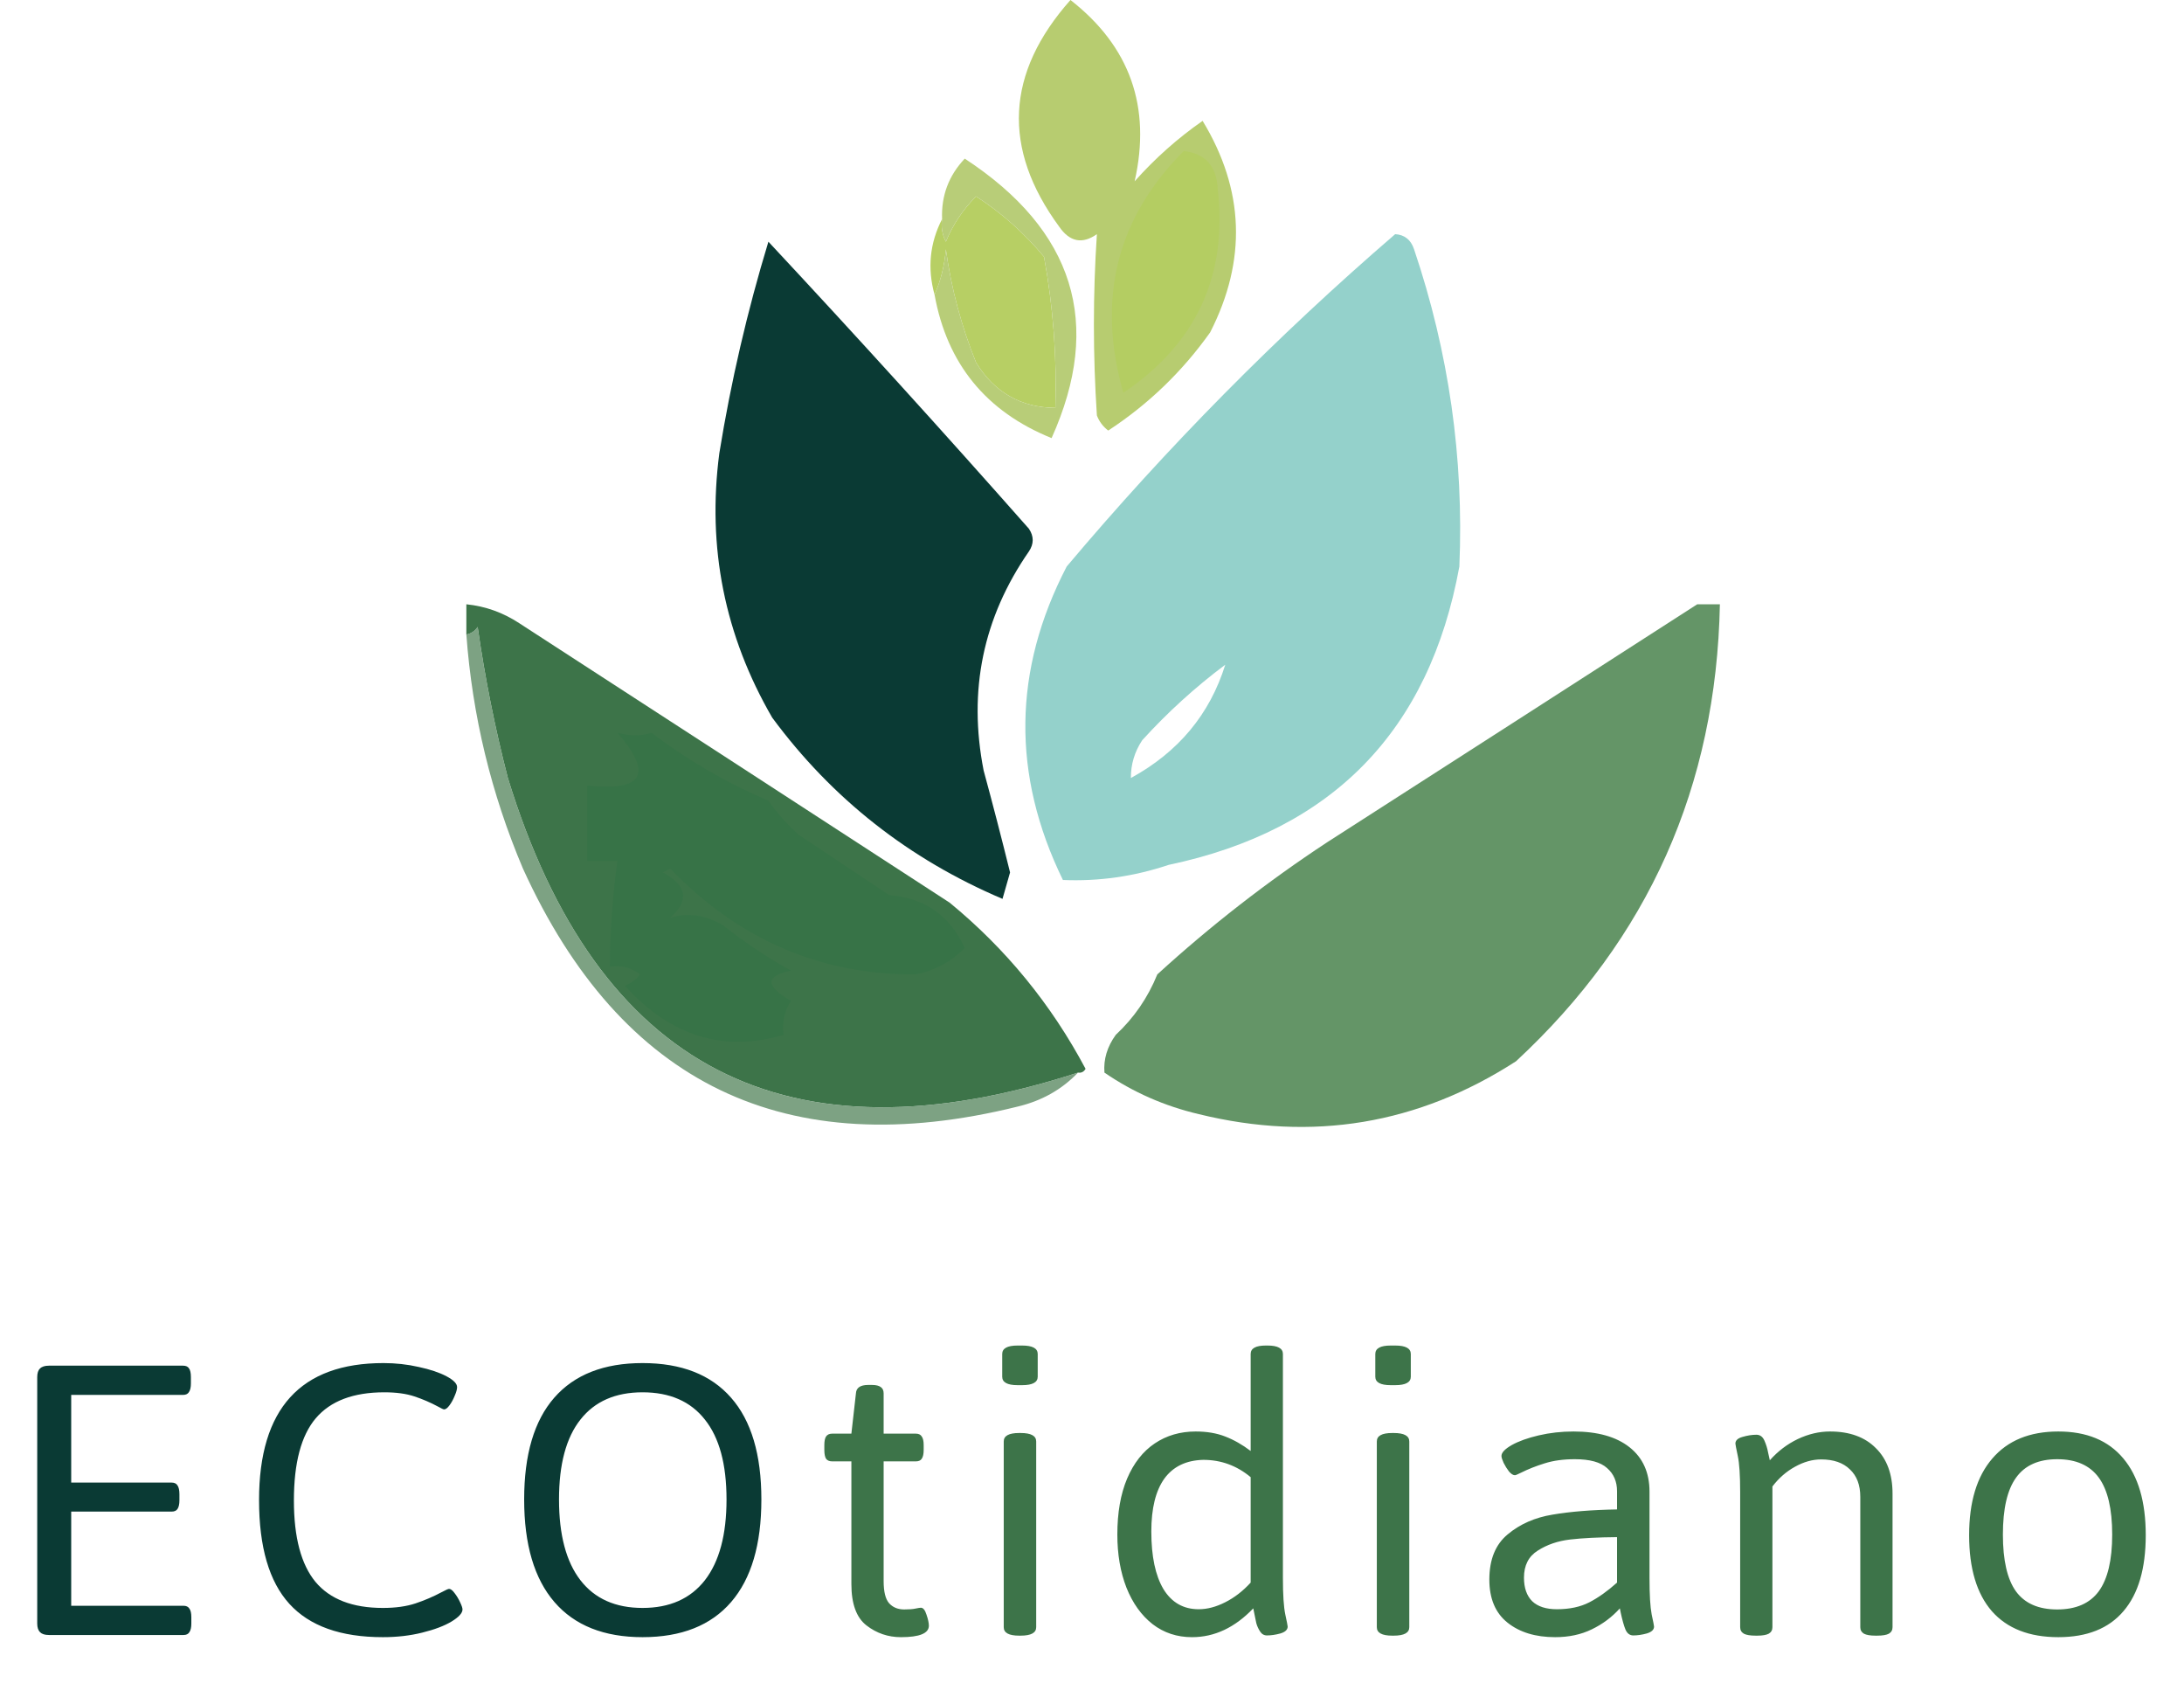 <svg width="473" height="369" viewBox="0 0 473 369" fill="none" xmlns="http://www.w3.org/2000/svg">
<path fill-rule="evenodd" clip-rule="evenodd" d="M231.836 0C244.732 10.063 249.367 23.147 245.738 39.251C250.158 34.282 255.065 29.921 260.457 26.167C269.514 41.096 270.058 56.361 262.092 71.96C256.061 80.445 248.701 87.533 240.014 93.221C238.882 92.362 238.064 91.271 237.56 89.95C236.695 76.802 236.695 63.718 237.56 50.699C234.391 52.924 231.666 52.378 229.383 49.064C216.991 32.163 217.809 15.808 231.836 0Z" fill="#B7CC70"/>
<path fill-rule="evenodd" clip-rule="evenodd" d="M256.368 32.709C261.022 33.214 263.476 35.94 263.727 40.886C265.904 59.684 259.089 74.403 243.284 85.043C237.483 64.695 241.843 47.25 256.368 32.709Z" fill="#B4CD62"/>
<path fill-rule="evenodd" clip-rule="evenodd" d="M202.398 63.783C200.817 58.08 201.361 52.628 204.034 47.428C203.79 49.149 204.061 50.784 204.851 52.334C206.375 48.629 208.557 45.358 211.393 42.522C216.963 46.127 221.87 50.488 226.112 55.605C228.091 66.418 228.909 77.321 228.565 88.314C221.101 88.233 215.377 84.962 211.393 78.502C208.202 70.606 206.022 62.428 204.851 53.97C204.539 57.581 203.721 60.852 202.398 63.783Z" fill="#B7CF64"/>
<path fill-rule="evenodd" clip-rule="evenodd" d="M302.161 50.699C304.205 50.825 305.567 51.916 306.249 53.97C313.785 76.285 317.056 99.182 316.062 122.659C309.564 158.251 288.576 179.785 253.097 187.259C245.602 189.77 237.969 190.86 230.201 190.53C219.084 167.751 219.358 145.128 231.018 122.659C252.832 96.758 276.546 72.771 302.161 50.699ZM244.92 168.451C244.905 165.495 245.723 162.768 247.373 160.274C252.879 154.218 258.877 148.767 265.363 143.92C262.01 154.661 255.197 162.839 244.92 168.451Z" fill="#94D1CB"/>
<path fill-rule="evenodd" clip-rule="evenodd" d="M202.398 63.783C203.721 60.852 204.539 57.581 204.851 53.97C206.022 62.429 208.202 70.606 211.393 78.502C215.377 84.962 221.101 88.233 228.565 88.314C228.909 77.321 228.091 66.419 226.112 55.605C221.87 50.488 216.963 46.127 211.393 42.522C208.557 45.358 206.376 48.629 204.851 52.335C204.061 50.784 203.79 49.149 204.034 47.428C203.832 42.378 205.468 38.017 208.94 34.345C232.651 49.867 238.921 70.037 227.748 94.856C213.547 89.113 205.097 78.755 202.398 63.783Z" fill="#B8CD78"/>
<path fill-rule="evenodd" clip-rule="evenodd" d="M166.418 52.334C185.492 72.773 204.3 93.489 222.841 114.482C223.932 116.117 223.932 117.753 222.841 119.388C212.903 133.708 209.632 149.518 213.029 166.816C215.024 174.158 216.932 181.517 218.753 188.895C218.208 190.803 217.662 192.71 217.117 194.619C196.818 185.997 180.19 172.913 167.236 155.368C156.931 137.587 153.114 118.507 155.788 98.127C158.308 82.594 161.852 67.329 166.418 52.334Z" fill="#0A3A34"/>
<path fill-rule="evenodd" clip-rule="evenodd" d="M367.579 130.836C369.214 130.836 370.85 130.836 372.485 130.836C371.713 170.251 356.994 203.231 328.328 229.781C307.159 243.445 284.262 247.261 259.639 241.229C252.198 239.483 245.383 236.483 239.196 232.234C238.967 229.363 239.785 226.638 241.649 224.057C245.605 220.371 248.603 216.009 250.644 210.973C262.171 200.446 274.437 190.905 287.442 182.353C314.26 165.142 340.972 147.969 367.579 130.836Z" fill="#649567"/>
<path fill-rule="evenodd" clip-rule="evenodd" d="M233.472 232.234C170.477 252.666 129.318 231.405 109.995 168.452C107.209 157.672 105.028 146.769 103.453 135.743C102.827 136.652 102.01 137.197 101 137.378C101 135.198 101 133.016 101 130.836C105.115 131.253 108.931 132.617 112.448 134.925C143.487 155.046 174.561 175.216 205.669 195.437C217.858 205.449 227.671 217.442 235.107 231.417C234.734 232.069 234.188 232.341 233.472 232.234Z" fill="#3D7449"/>
<path fill-rule="evenodd" clip-rule="evenodd" d="M133.709 158.639C136.491 159.401 138.944 159.401 141.069 158.639C148.978 164.633 157.428 169.539 166.418 173.358C168.296 176.055 170.476 178.508 172.96 180.718C179.502 185.079 186.044 189.439 192.585 193.801C200.295 194.428 205.746 198.245 208.94 205.249C205.993 208.237 202.45 210.146 198.309 210.973C177.763 211.096 160.045 203.463 145.157 188.077C144.613 188.35 144.066 188.622 143.522 188.895C148.804 191.714 149.351 194.985 145.157 198.708C148.989 197.551 152.805 198.096 156.605 200.343C161.23 204.019 166.137 207.29 171.324 210.156C165.689 211.307 165.689 213.487 171.324 216.697C169.885 218.915 169.339 221.368 169.689 224.057C156.699 227.912 145.25 224.369 135.344 213.427C136.666 212.923 137.757 212.105 138.615 210.973C136.671 209.454 134.491 208.909 132.074 209.338C132.111 201.751 132.656 194.12 133.709 186.442C131.529 186.442 129.348 186.442 127.167 186.442C127.167 180.991 127.167 175.538 127.167 170.087C139.317 171.4 141.497 167.585 133.709 158.639Z" fill="#377347"/>
<path opacity="0.804" fill-rule="evenodd" clip-rule="evenodd" d="M233.472 232.234C229.957 235.908 225.595 238.361 220.388 239.594C170.25 252.002 134.543 234.83 113.266 188.077C106.382 171.853 102.294 154.954 101 137.378C102.01 137.197 102.827 136.652 103.453 135.743C105.028 146.769 107.209 157.672 109.995 168.452C129.318 231.405 170.477 252.666 233.472 232.234Z" fill="#5E8B65"/>
<path d="M10.594 354C9.719 354 9.078 353.797 8.672 353.391C8.266 352.984 8.062 352.359 8.062 351.516V298.172C8.062 297.297 8.266 296.672 8.672 296.297C9.078 295.891 9.719 295.688 10.594 295.688H39.656C40.25 295.688 40.672 295.875 40.922 296.25C41.203 296.625 41.344 297.266 41.344 298.172V299.531C41.344 300.375 41.203 301 40.922 301.406C40.672 301.812 40.25 302.016 39.656 302.016H15.422V321H37.172C37.766 321 38.188 321.203 38.438 321.609C38.719 322.016 38.859 322.656 38.859 323.531V324.797C38.859 325.672 38.719 326.312 38.438 326.719C38.188 327.094 37.766 327.281 37.172 327.281H15.422V347.672H39.75C40.344 347.672 40.766 347.875 41.016 348.281C41.297 348.656 41.438 349.281 41.438 350.156V351.516C41.438 352.359 41.297 352.984 41.016 353.391C40.766 353.797 40.344 354 39.75 354H10.594ZM82.916 354.469C73.791 354.469 67.041 352.062 62.666 347.25C58.291 342.438 56.104 334.953 56.104 324.797C56.104 305.016 65.088 295.125 83.057 295.125C85.682 295.125 88.229 295.406 90.698 295.969C93.166 296.5 95.166 297.172 96.698 297.984C98.229 298.797 98.994 299.578 98.994 300.328C98.994 300.797 98.823 301.422 98.479 302.203C98.166 302.984 97.791 303.672 97.354 304.266C96.916 304.859 96.526 305.156 96.182 305.156C96.026 305.156 95.588 304.953 94.869 304.547C93.244 303.672 91.541 302.938 89.76 302.344C87.979 301.75 85.807 301.453 83.244 301.453C76.526 301.453 71.573 303.328 68.385 307.078C65.229 310.797 63.651 316.734 63.651 324.891C63.651 332.859 65.213 338.734 68.338 342.516C71.494 346.266 76.354 348.141 82.916 348.141C85.666 348.141 88.026 347.812 89.994 347.156C91.963 346.5 93.854 345.688 95.666 344.719C96.541 344.25 97.073 344.016 97.26 344.016C97.604 344.016 97.994 344.312 98.432 344.906C98.901 345.5 99.307 346.172 99.651 346.922C99.994 347.641 100.166 348.156 100.166 348.469C100.166 349.25 99.369 350.125 97.776 351.094C96.213 352.031 94.104 352.828 91.448 353.484C88.823 354.141 85.979 354.469 82.916 354.469ZM139.161 354.469C130.817 354.469 124.458 351.938 120.083 346.875C115.708 341.812 113.52 334.406 113.52 324.656C113.52 314.938 115.692 307.594 120.036 302.625C124.411 297.625 130.786 295.125 139.161 295.125C147.567 295.125 153.958 297.625 158.333 302.625C162.708 307.594 164.895 314.938 164.895 324.656C164.895 334.406 162.708 341.812 158.333 346.875C153.958 351.938 147.567 354.469 139.161 354.469ZM139.161 348.141C145.036 348.141 149.536 346.141 152.661 342.141C155.786 338.109 157.348 332.281 157.348 324.656C157.348 317.031 155.786 311.266 152.661 307.359C149.567 303.422 145.067 301.453 139.161 301.453C133.286 301.453 128.801 303.422 125.708 307.359C122.614 311.266 121.067 317.031 121.067 324.656C121.067 332.312 122.614 338.141 125.708 342.141C128.801 346.141 133.286 348.141 139.161 348.141Z" fill="#0A3A34"/>
<path d="M195.124 354.469C192.342 354.469 189.858 353.625 187.671 351.938C185.483 350.25 184.389 347.266 184.389 342.984V316.406H180.217C179.624 316.406 179.186 316.219 178.905 315.844C178.655 315.438 178.53 314.797 178.53 313.922V312.891C178.53 312.016 178.655 311.391 178.905 311.016C179.186 310.609 179.624 310.406 180.217 310.406H184.389L185.374 301.688C185.436 300.469 186.327 299.859 188.046 299.859H188.842C189.717 299.859 190.358 300.016 190.764 300.328C191.171 300.609 191.374 301.062 191.374 301.688V310.406H198.358C198.952 310.406 199.374 310.609 199.624 311.016C199.905 311.391 200.046 312.016 200.046 312.891V313.922C200.046 314.797 199.905 315.438 199.624 315.844C199.374 316.219 198.952 316.406 198.358 316.406H191.374V342.328C191.374 344.609 191.764 346.203 192.546 347.109C193.358 348.016 194.452 348.469 195.827 348.469C196.889 348.469 197.702 348.406 198.264 348.281C198.858 348.156 199.249 348.094 199.436 348.094C199.936 348.094 200.342 348.594 200.655 349.594C200.999 350.594 201.171 351.391 201.171 351.984C201.171 353.641 199.155 354.469 195.124 354.469ZM220.384 299.906C218.165 299.906 217.056 299.297 217.056 298.078V293.156C217.056 291.938 218.165 291.328 220.384 291.328H221.368C223.618 291.328 224.743 291.938 224.743 293.156V298.078C224.743 299.297 223.618 299.906 221.368 299.906H220.384ZM220.712 354.141C218.493 354.141 217.384 353.531 217.384 352.312V312.094C217.384 310.875 218.493 310.266 220.712 310.266H221.04C223.29 310.266 224.415 310.875 224.415 312.094V352.312C224.415 353.531 223.29 354.141 221.04 354.141H220.712ZM258.159 354.469C254.909 354.469 252.066 353.531 249.628 351.656C247.191 349.75 245.3 347.109 243.956 343.734C242.644 340.359 241.988 336.531 241.988 332.25C241.988 327.531 242.691 323.5 244.097 320.156C245.534 316.781 247.534 314.234 250.097 312.516C252.659 310.797 255.613 309.938 258.956 309.938C261.363 309.938 263.488 310.297 265.331 311.016C267.206 311.734 269.05 312.781 270.863 314.156V293.156C270.863 291.938 271.956 291.328 274.144 291.328H274.519C276.738 291.328 277.847 291.938 277.847 293.156V341.672C277.847 345.297 278.019 347.922 278.363 349.547C278.706 351.141 278.878 352.016 278.878 352.172C278.878 352.859 278.347 353.359 277.284 353.672C276.253 353.953 275.284 354.094 274.378 354.094C273.753 354.094 273.253 353.797 272.878 353.203C272.503 352.609 272.238 352.016 272.081 351.422C271.956 350.797 271.738 349.734 271.425 348.234C267.456 352.391 263.034 354.469 258.159 354.469ZM259.613 348.422C261.456 348.422 263.363 347.922 265.331 346.922C267.331 345.922 269.175 344.5 270.863 342.656V319.828C267.863 317.328 264.441 316.078 260.597 316.078C256.878 316.172 254.066 317.531 252.159 320.156C250.284 322.781 249.347 326.594 249.347 331.594C249.347 336.969 250.222 341.125 251.972 344.062C253.753 346.969 256.3 348.422 259.613 348.422ZM301.185 299.906C298.966 299.906 297.857 299.297 297.857 298.078V293.156C297.857 291.938 298.966 291.328 301.185 291.328H302.169C304.419 291.328 305.544 291.938 305.544 293.156V298.078C305.544 299.297 304.419 299.906 302.169 299.906H301.185ZM301.513 354.141C299.294 354.141 298.185 353.531 298.185 352.312V312.094C298.185 310.875 299.294 310.266 301.513 310.266H301.841C304.091 310.266 305.216 310.875 305.216 312.094V352.312C305.216 353.531 304.091 354.141 301.841 354.141H301.513ZM336.804 354.469C332.554 354.469 329.117 353.422 326.492 351.328C323.867 349.234 322.554 346.125 322.554 342C322.554 337.656 323.883 334.391 326.539 332.203C329.195 329.984 332.429 328.562 336.242 327.938C340.086 327.281 344.742 326.906 350.211 326.812V322.875C350.211 320.781 349.492 319.109 348.054 317.859C346.648 316.578 344.32 315.938 341.07 315.938C338.601 315.938 336.429 316.234 334.554 316.828C332.711 317.391 330.976 318.078 329.351 318.891C328.664 319.234 328.242 319.406 328.086 319.406C327.711 319.406 327.289 319.141 326.82 318.609C326.383 318.047 325.992 317.422 325.648 316.734C325.336 316.047 325.179 315.547 325.179 315.234C325.179 314.516 325.914 313.734 327.383 312.891C328.883 312.047 330.836 311.344 333.242 310.781C335.648 310.219 338.164 309.938 340.789 309.938C346.008 309.938 350.054 311.078 352.929 313.359C355.804 315.641 357.242 318.844 357.242 322.969V341.672C357.242 345.297 357.398 347.922 357.711 349.547C358.054 351.141 358.226 352.016 358.226 352.172C358.226 352.859 357.695 353.359 356.633 353.672C355.601 353.953 354.633 354.094 353.726 354.094C352.976 354.094 352.414 353.672 352.039 352.828C351.695 351.984 351.351 350.766 351.008 349.172L350.82 348.234C349.101 350.141 347.07 351.656 344.726 352.781C342.414 353.906 339.773 354.469 336.804 354.469ZM337.179 348.422C339.929 348.422 342.273 347.922 344.211 346.922C346.148 345.922 348.148 344.5 350.211 342.656V332.812C346.086 332.844 342.695 333.016 340.039 333.328C337.383 333.641 335.054 334.438 333.054 335.719C331.054 336.969 330.054 338.922 330.054 341.578C330.054 343.797 330.648 345.5 331.836 346.688C333.054 347.844 334.836 348.422 337.179 348.422ZM380.252 354.141C379.064 354.141 378.205 354 377.674 353.719C377.143 353.406 376.877 352.938 376.877 352.312V323.062C376.877 319.438 376.705 316.828 376.361 315.234C376.018 313.609 375.846 312.719 375.846 312.562C375.846 311.875 376.361 311.391 377.393 311.109C378.455 310.797 379.455 310.641 380.393 310.641C381.174 310.641 381.752 311.062 382.127 311.906C382.502 312.75 382.768 313.609 382.924 314.484C383.111 315.359 383.236 315.922 383.299 316.172C385.049 314.203 387.064 312.672 389.346 311.578C391.658 310.484 393.986 309.938 396.33 309.938C400.58 309.938 403.893 311.141 406.268 313.547C408.674 315.922 409.877 319.203 409.877 323.391V352.312C409.877 352.938 409.611 353.406 409.08 353.719C408.549 354 407.705 354.141 406.549 354.141H406.174C405.049 354.141 404.221 354 403.689 353.719C403.158 353.406 402.893 352.938 402.893 352.312V324.094C402.893 321.531 402.143 319.547 400.643 318.141C399.174 316.703 397.096 315.984 394.408 315.984C392.533 315.984 390.643 316.516 388.736 317.578C386.861 318.609 385.236 320.031 383.861 321.844V352.312C383.861 352.938 383.596 353.406 383.064 353.719C382.533 354 381.705 354.141 380.58 354.141H380.252ZM445.777 354.469C439.496 354.469 434.699 352.594 431.387 348.844C428.106 345.062 426.465 339.578 426.465 332.391C426.465 325.203 428.137 319.672 431.481 315.797C434.824 311.891 439.59 309.938 445.777 309.938C451.902 309.938 456.59 311.875 459.84 315.75C463.09 319.594 464.715 325.141 464.715 332.391C464.715 339.609 463.106 345.094 459.887 348.844C456.699 352.594 451.996 354.469 445.777 354.469ZM445.543 348.469C449.606 348.469 452.606 347.156 454.543 344.531C456.481 341.875 457.449 337.781 457.449 332.25C457.449 326.688 456.481 322.578 454.543 319.922C452.606 317.266 449.606 315.938 445.543 315.938C441.512 315.938 438.543 317.266 436.637 319.922C434.731 322.547 433.777 326.656 433.777 332.25C433.777 337.812 434.715 341.906 436.59 344.531C438.496 347.156 441.481 348.469 445.543 348.469Z" fill="#3D7449"/>
</svg>
